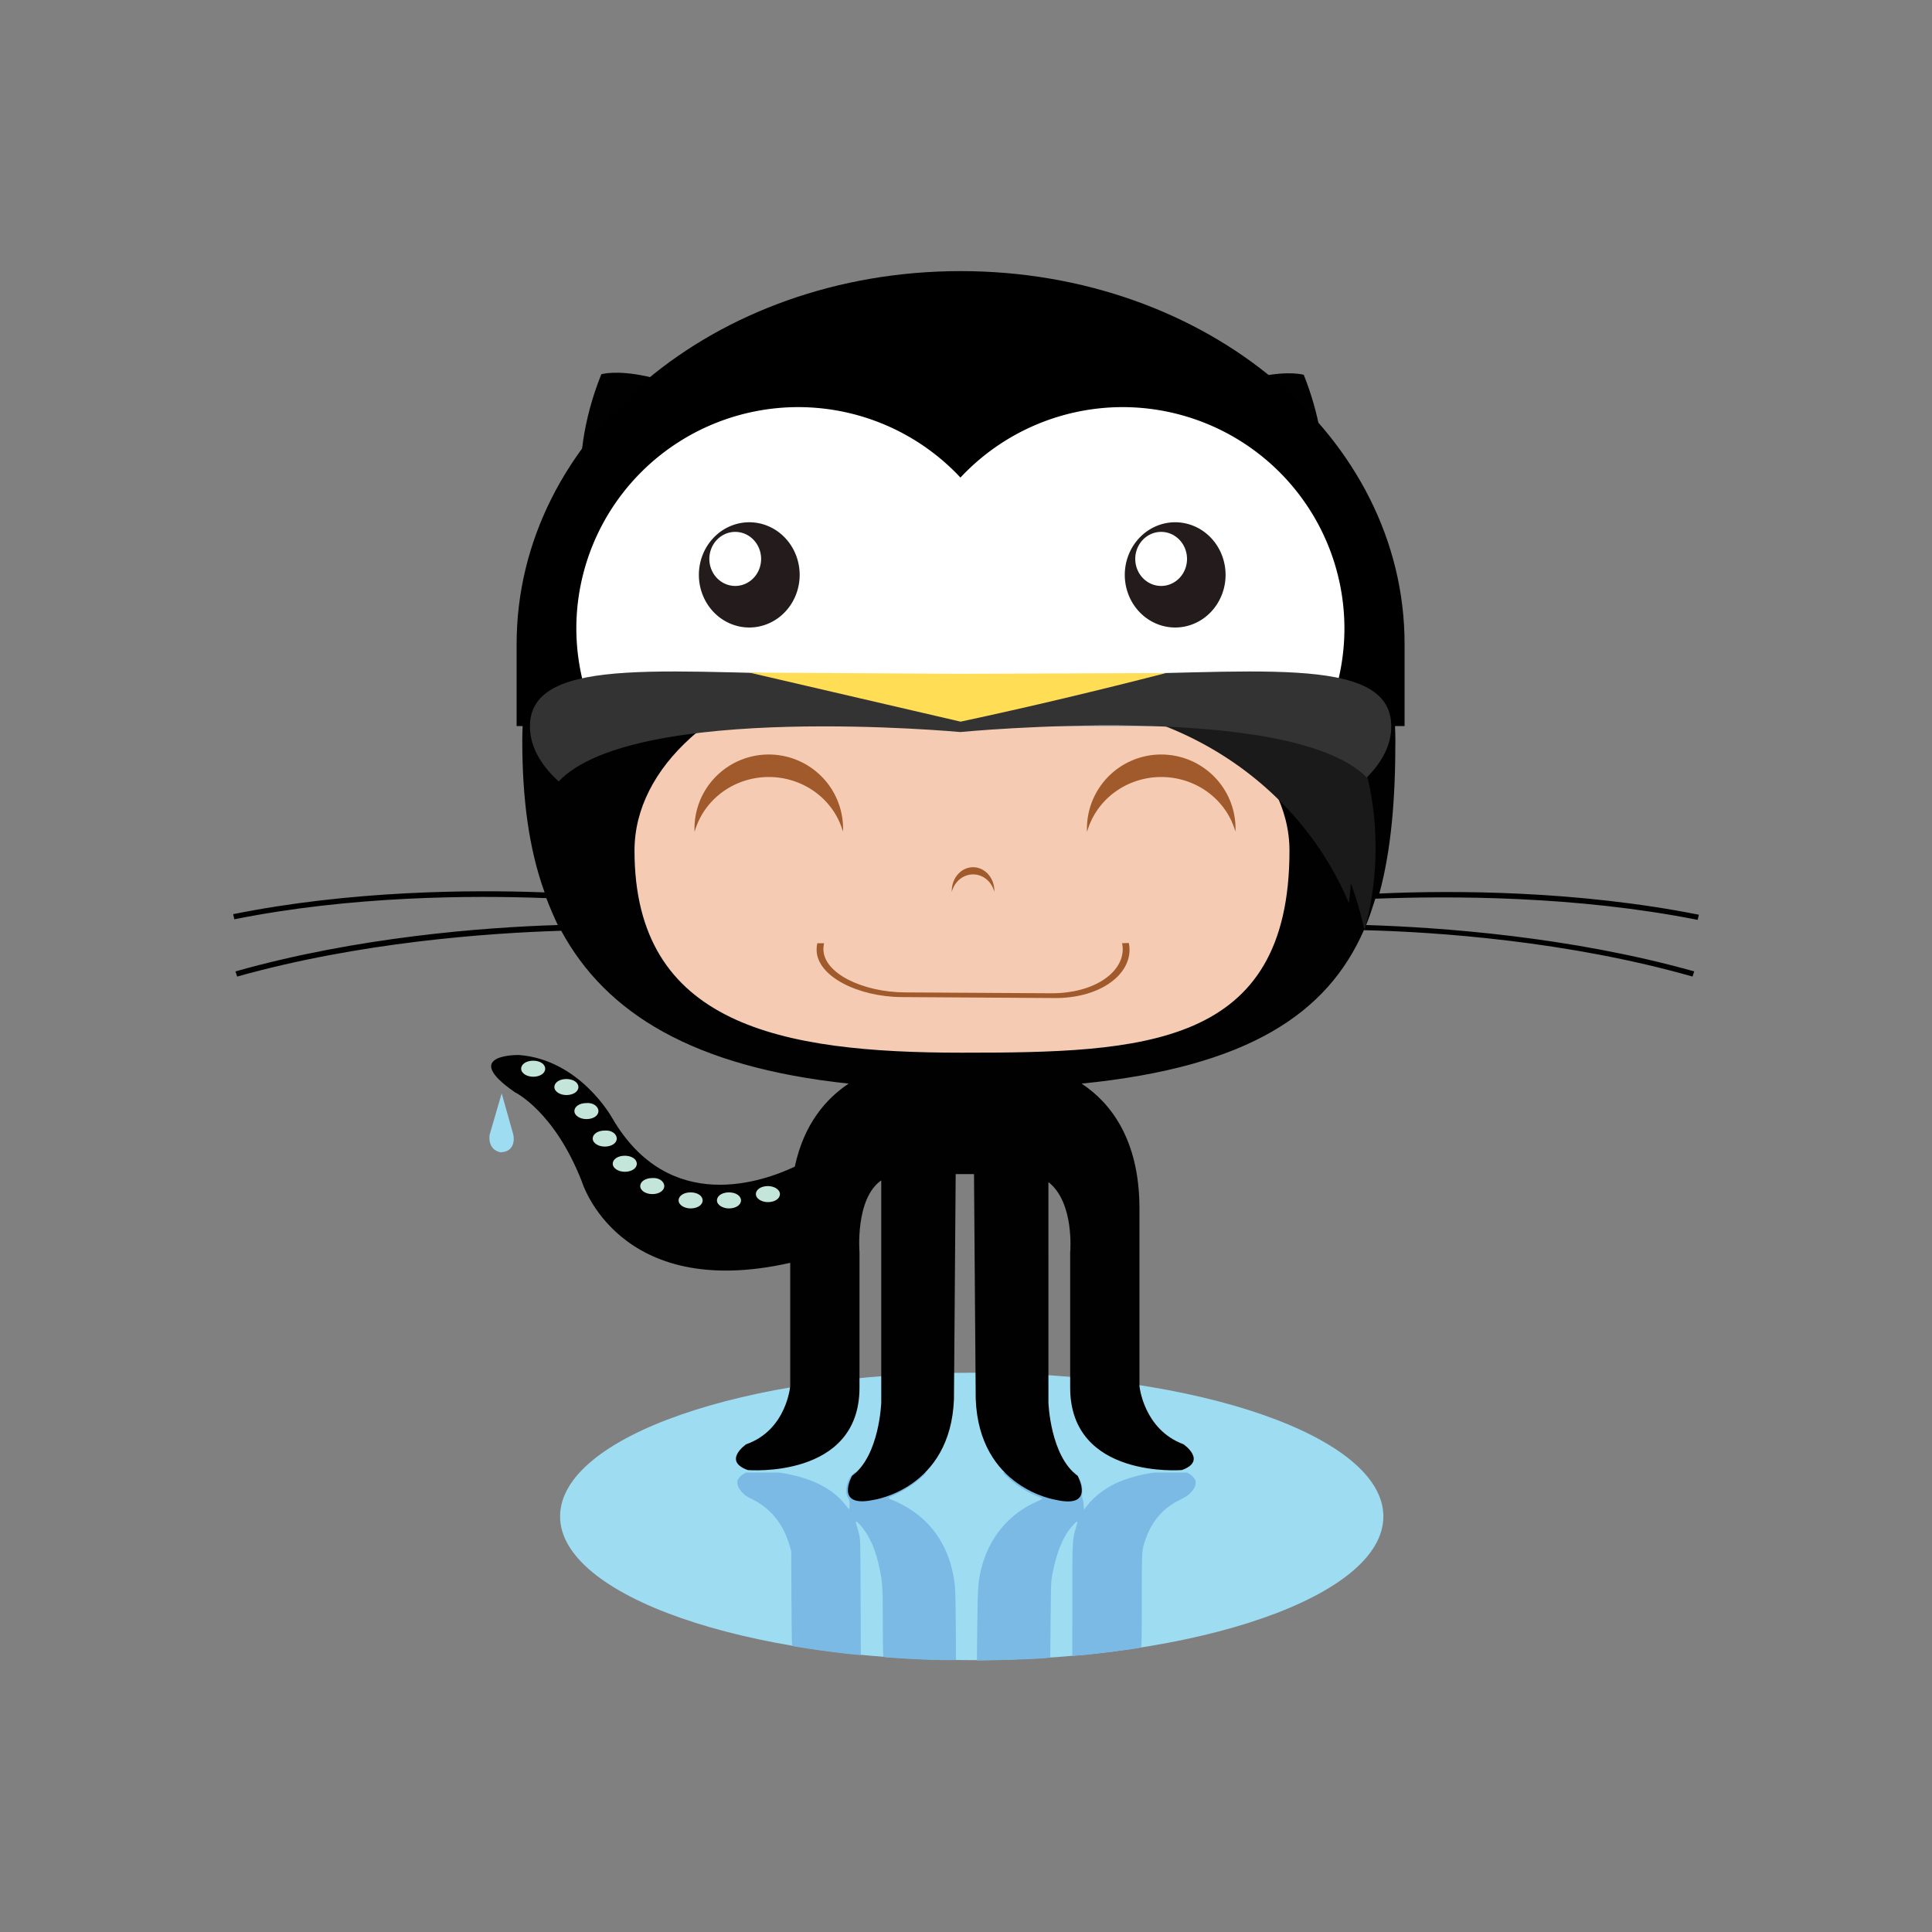 <?xml version="1.0" encoding="UTF-8" standalone="no"?>
<!-- Created with Inkscape (http://www.inkscape.org/) -->

<svg
   xmlns:dc="http://purl.org/dc/elements/1.1/"
   xmlns:cc="http://creativecommons.org/ns#"
   xmlns:rdf="http://www.w3.org/1999/02/22-rdf-syntax-ns#"
   xmlns:svg="http://www.w3.org/2000/svg"
   xmlns="http://www.w3.org/2000/svg"
   xmlns:sodipodi="http://sodipodi.sourceforge.net/DTD/sodipodi-0.dtd"
   xmlns:inkscape="http://www.inkscape.org/namespaces/inkscape"
   width="1450"
   height="1450"
   viewBox="0 0 383.646 383.646"
   version="1.1"
   id="svg8"
   inkscape:version="0.92.3 (2405546, 2018-03-11)"
   sodipodi:docname="otcopeng.svg">
  <rect x="0" y="0" width="383.646" height="383.646" fill="#808080" stroke="none"/>
  <defs
     id="defs2">
    <path
       d="m 98.1,244.8 c 1.6,7.5 5.5,11.9 9.4,14.5 h 41.1 c 5,-3.4 10.1,-9.8 10.1,-21.8 v -31 c 0,0 0.6,-7.7 7.7,-10.2 0,0 4.1,-2.9 -0.3,-4.5 0,0 -19.5,-1.6 -19.5,14.4 v 23.6 c 0,0 0.8,8.7 -3.8,12.3 v -29.2 c 0,0 0.3,-9.3 5.1,-12.8 0,0 3.2,-5.7 -3.8,-4.2 0,0 -13.4,1.9 -14,17.6 l -0.3,30 h -3.2 l -0.3,-30 c -0.6,-15.6 -14,-17.6 -14,-17.6 -7,-1.6 -3.8,4.2 -3.8,4.2 4.8,3.5 5.1,12.8 5.1,12.8 v 29.5 c -4.6,-3.3 -3.8,-12.6 -3.8,-12.6 v -23.6 c 0,-16 -19.5,-14.4 -19.5,-14.4 -4.5,1.6 -0.3,4.5 -0.3,4.5 7,2.6 7.7,10.2 7.7,10.2 v 21.7 z"
       id="a"
       inkscape:connector-curvature="0" />
    <path
       inkscape:connector-curvature="0"
       id="a-6"
       d="m 98.1,244.8 c 1.6,7.5 5.5,11.9 9.4,14.5 h 41.1 c 5,-3.4 10.1,-9.8 10.1,-21.8 v -31 c 0,0 0.6,-7.7 7.7,-10.2 0,0 4.1,-2.9 -0.3,-4.5 0,0 -19.5,-1.6 -19.5,14.4 v 23.6 c 0,0 0.8,8.7 -3.8,12.3 v -29.2 c 0,0 0.3,-9.3 5.1,-12.8 0,0 3.2,-5.7 -3.8,-4.2 0,0 -13.4,1.9 -14,17.6 l -0.3,30 h -3.2 l -0.3,-30 c -0.6,-15.6 -14,-17.6 -14,-17.6 -7,-1.6 -3.8,4.2 -3.8,4.2 4.8,3.5 5.1,12.8 5.1,12.8 v 29.5 c -4.6,-3.3 -3.8,-12.6 -3.8,-12.6 v -23.6 c 0,-16 -19.5,-14.4 -19.5,-14.4 -4.5,1.6 -0.3,4.5 -0.3,4.5 7,2.6 7.7,10.2 7.7,10.2 v 21.7 z" />
  </defs>
  <sodipodi:namedview
     id="base"
     pagecolor="#ffffff"
     bordercolor="#666666"
     borderopacity="1.0"
     inkscape:pageopacity="0.0"
     inkscape:pageshadow="2"
     inkscape:zoom="0.49497475"
     inkscape:cx="1207.489"
     inkscape:cy="394.64353"
     inkscape:document-units="mm"
     inkscape:current-layer="layer1"
     showgrid="false"
     inkscape:snap-global="false"
     units="px"
     inkscape:window-width="1920"
     inkscape:window-height="1057"
     inkscape:window-x="1912"
     inkscape:window-y="-8"
     inkscape:window-maximized="1" />
  <g
     inkscape:label="Layer 1"
     inkscape:groupmode="layer"
     id="layer1"
     transform="translate(0,86.646)">
    <g
       id="layer2"
       inkscape:label="Layer 2"
       transform="translate(-648.418,17.954)" />
    <g
       id="g1080"
       transform="translate(15.686,-57.305)">
      <path
         id="path815-0"
         d="m 259.016,271.785 c 0,15.803 -36.608,28.536 -81.742,28.536 -45.134,0 -81.742,-12.847 -81.742,-28.536 0,-15.803 36.608,-28.536 81.742,-28.536 45.134,0 81.742,12.733 81.742,28.536 z m 0,0"
         inkscape:connector-curvature="0"
         style="fill:#9edcf2;stroke-width:1.137" />
      <path
         id="path823-8"
         d="m 259.016,271.785 c 0,15.803 -36.608,28.536 -81.742,28.536 -45.134,0 -81.742,-12.847 -81.742,-28.536 0,-15.803 36.608,-28.536 81.742,-28.536 45.134,0 81.742,12.733 81.742,28.536 z m 0,0"
         clip-path="url(#b)"
         inkscape:connector-curvature="0"
         style="fill:#000000;fill-opacity:0;stroke-width:1.137" />
      <path
         id="path825-7"
         d="m 83.936,187.769 -2.387,8.186 c 0,0 -0.568,2.956 2.16,3.524 2.956,-0.114 2.729,-2.842 2.501,-3.638 z m 0,0"
         inkscape:connector-curvature="0"
         style="fill:#9edcf2;stroke-width:1.137" />
      <path
         clip-path="none"
         inkscape:connector-curvature="0"
         id="path1028"
         d="m 132.425,263.073 c -0.093,0.067 -0.257,0.172 -0.452,0.286 -1.56,0.913 -1.661,2.117 -0.304,3.638 0.484,0.543 0.846,0.801 1.67,1.191 3.916,1.852 6.473,4.939 7.772,9.383 l 0.324,1.109 0.039,9.352 c 0.021,5.144 0.08,9.393 0.131,9.444 0.21,0.21 9.699,1.532 12.526,1.746 l 1.122,0.084 -0.043,-11.467 c -0.042,-11.191 -0.049,-11.492 -0.3,-12.5 -0.141,-0.568 -0.365,-1.374 -0.497,-1.792 -0.307,-0.973 -0.14,-0.995 0.685,-0.093 1.815,1.984 3.138,4.963 3.911,8.809 0.561,2.788 0.61,3.658 0.61,10.739 0,3.828 0.046,6.647 0.11,6.686 0.142,0.087 5.175,0.412 8.4,0.541 h 3.8e-4 c 1.371,0.055 3.286,0.094 4.255,0.087 l 1.763,-0.013 -0.034,-6.56 c -0.018,-3.608 -0.089,-7.158 -0.158,-7.89 -0.62,-6.644 -3.569,-11.908 -8.557,-15.27 -1.106,-0.746 -2.935,-1.712 -3.991,-2.108 -0.726,-0.273 -0.8,-0.386 -0.367,-0.566 2.918,-1.215 5.327,-2.822 7.248,-4.836 h -14.345 c -0.846,0.814 -1.168,1.35 -1.438,2.387 -0.307,1.179 -0.177,2.215 0.354,2.828 0.104,0.12 0.162,0.522 0.164,1.128 0.002,0.518 -0.033,0.941 -0.075,0.939 -0.043,-0.002 -0.412,-0.429 -0.82,-0.951 -2.577,-3.294 -7.098,-5.482 -13.056,-6.318 l -0.098,-0.014 z m 50.987,0 c 2.032,2.101 4.548,3.822 7.143,4.797 0.399,0.15 0.74,0.32 0.758,0.378 0.018,0.058 -0.398,0.287 -0.926,0.509 -5.683,2.386 -9.773,7.318 -11.26,13.579 -0.586,2.469 -0.667,3.66 -0.749,11.093 l -0.077,6.975 3.88,-0.076 c 3.982,-0.078 8.665,-0.279 9.959,-0.427 l 0.729,-0.083 0.069,-7.532 c 0.065,-7.087 0.085,-7.616 0.337,-8.955 0.739,-3.93 1.914,-7.018 3.417,-8.983 0.702,-0.918 1.431,-1.635 1.546,-1.52 0.046,0.046 -0.065,0.559 -0.245,1.14 -0.743,2.394 -0.739,2.324 -0.743,14.431 l -0.003,11.055 0.851,-0.036 c 2.355,-0.098 12.505,-1.392 12.796,-1.631 0.119,-0.098 0.151,-2.135 0.153,-9.434 7.2e-4,-10.265 -0.025,-9.872 0.793,-12.164 1.27,-3.559 3.498,-6.104 6.719,-7.676 1.11,-0.542 1.647,-0.885 2.091,-1.336 1.471,-1.493 1.458,-2.793 -0.04,-3.76 -0.213,-0.137 -0.422,-0.258 -0.588,-0.344 h -6.455 c -0.097,0.015 -0.205,0.03 -0.332,0.045 -2.267,0.271 -5.462,1.183 -7.43,2.121 -2.223,1.059 -4.358,2.733 -5.579,4.374 -0.301,0.404 -0.588,0.737 -0.638,0.74 -0.05,0.002 -0.093,-0.364 -0.095,-0.815 -0.002,-0.47 -0.077,-0.95 -0.175,-1.124 -0.124,-0.222 -0.151,-0.553 -0.1,-1.226 0.13,-1.718 -0.299,-2.867 -1.54,-4.115 z"
         style="fill:#7bbae5;stroke-width:0.122" />
      <path
         id="path827-7"
         d="m 321.43,153.322 0.227,-1.023 c -23.988,-4.775 -48.545,-4.889 -63.438,-4.206 2.387,-8.754 3.183,-18.986 3.183,-30.241 0,-16.257 -6.139,-29.218 -15.916,-38.995 1.705,-5.571 3.979,-17.963 -2.274,-33.765 0,0 -11.141,-3.524 -36.494,13.415 -9.891,-2.501 -20.464,-3.752 -31.037,-3.752 -11.596,0 -23.306,1.478 -34.334,4.434 -26.148,-17.849 -37.631,-14.211 -37.631,-14.211 -7.503,18.759 -2.842,32.742 -1.478,36.153 -8.868,9.55 -14.211,21.714 -14.211,36.608 0,11.255 1.251,21.373 4.434,30.127 -15.007,-0.568 -38.654,-0.341 -61.846,4.32 l 0.227,1.023 c 23.192,-4.661 47.067,-4.775 61.96,-4.206 0.682,1.819 1.478,3.638 2.274,5.343 -14.779,0.455 -39.905,2.387 -64.006,9.209 l 0.341,1.023 c 24.329,-6.821 49.682,-8.64 64.347,-9.095 8.868,16.371 26.148,27.058 57.071,30.355 -4.434,2.956 -8.868,7.958 -10.687,16.485 -6.025,2.842 -24.898,9.891 -36.267,-9.663 0,0 -6.367,-11.596 -18.531,-12.506 0,0 -11.824,-0.227 -0.796,7.39 0,0 7.844,3.752 13.302,17.735 0,0 7.162,23.875 41.382,16.144 v 24.443 c 0,0 -0.682,8.754 -8.754,11.596 0,0 -4.775,3.297 0.341,5.116 0,0 22.169,1.819 22.169,-16.371 v -26.83 c 0,0 -0.909,-10.687 4.32,-14.325 v 44.111 c 0,0 -0.341,10.573 -5.798,14.552 0,0 -3.638,6.48 4.32,4.775 0,0 15.234,-2.16 15.916,-20.009 l 0.341,-44.679 h 3.638 l 0.341,44.679 c 0.682,17.735 15.916,20.009 15.916,20.009 7.958,1.819 4.32,-4.775 4.32,-4.775 -5.457,-3.979 -5.798,-14.552 -5.798,-14.552 V 205.391 c 5.23,4.093 4.32,13.984 4.32,13.984 v 26.83 c 0,18.19 22.169,16.371 22.169,16.371 5.116,-1.819 0.341,-5.116 0.341,-5.116 -7.958,-2.956 -8.754,-11.596 -8.754,-11.596 v -35.243 c 0,-13.756 -5.798,-21.032 -11.483,-24.784 32.97,-3.297 48.772,-13.87 56.048,-30.468 14.438,0.341 40.473,2.16 65.257,9.209 l 0.341,-1.023 c -24.67,-6.935 -50.478,-8.754 -65.143,-9.209 0.682,-1.705 1.251,-3.411 1.819,-5.23 15.234,-0.568 39.905,-0.568 64.006,4.206 z m 0,0"
         inkscape:connector-curvature="0"
         style="fill:#010101;stroke-width:1.137" />
      <path
         id="path829-1"
         d="m 229.116,117.055 c 7.049,6.48 11.255,14.211 11.255,22.51 0,39.109 -29.104,40.132 -65.03,40.132 -35.925,0 -65.03,-5.457 -65.03,-40.132 0,-8.299 4.093,-16.03 11.141,-22.397 11.71,-10.687 31.492,-5.002 53.888,-5.002 22.397,0 42.065,-5.798 53.774,4.889 z m 0,0"
         inkscape:connector-curvature="0"
         style="fill:#f5ccb3;stroke-width:1.137" />
      <path
         id="path839-0"
         d="m 92.576,182.88 c 0,0.909 -1.023,1.592 -2.387,1.592 -1.251,0 -2.387,-0.682 -2.387,-1.592 0,-0.909 1.023,-1.592 2.387,-1.592 1.364,0 2.387,0.682 2.387,1.592 z m 0,0 m 6.594,3.638 c 0,0.91 -1.023,1.592 -2.387,1.592 -1.251,0 -2.387,-0.682 -2.387,-1.592 0,-0.909 1.023,-1.592 2.387,-1.592 1.364,0 2.387,0.682 2.387,1.592 z m 0,0 m 3.979,4.775 c 0,0.91 -1.023,1.592 -2.387,1.592 -1.251,0 -2.387,-0.682 -2.387,-1.592 0,-0.909 1.023,-1.592 2.387,-1.592 1.364,-0.114 2.387,0.682 2.387,1.592 z m 0,0 m 3.638,5.457 c 0,0.909 -1.023,1.592 -2.387,1.592 -1.251,0 -2.387,-0.682 -2.387,-1.592 0,-0.91 1.023,-1.592 2.387,-1.592 1.364,-0.114 2.387,0.682 2.387,1.592 z m 0,0 m 3.979,5.002 c 0,0.91 -1.023,1.592 -2.387,1.592 -1.251,0 -2.387,-0.682 -2.387,-1.592 0,-0.909 1.023,-1.592 2.387,-1.592 1.364,0 2.387,0.682 2.387,1.592 z m 0,0 m 5.457,4.434 c 0,0.91 -1.023,1.592 -2.387,1.592 -1.251,0 -2.387,-0.682 -2.387,-1.592 0,-0.909 1.023,-1.592 2.387,-1.592 1.364,-0.114 2.387,0.682 2.387,1.592 z m 0,0 m 7.617,2.842 c 0,0.909 -1.023,1.592 -2.387,1.592 -1.251,0 -2.387,-0.682 -2.387,-1.592 0,-0.91 1.023,-1.592 2.387,-1.592 1.364,0 2.387,0.682 2.387,1.592 z m 0,0 m 7.617,0 c 0,0.909 -1.023,1.592 -2.387,1.592 -1.251,0 -2.387,-0.682 -2.387,-1.592 0,-0.91 1.023,-1.592 2.387,-1.592 1.364,0 2.387,0.682 2.387,1.592 z m 0,0 m 7.731,-1.251 c 0,0.909 -1.023,1.592 -2.387,1.592 -1.251,0 -2.387,-0.682 -2.387,-1.592 0,-0.91 1.023,-1.592 2.387,-1.592 1.251,0 2.387,0.682 2.387,1.592 z m 0,0"
         inkscape:connector-curvature="0"
         style="fill:#c4e5d9;stroke-width:1.137" />
      <path
         style="fill:#a05a2c;fill-opacity:1;stroke-width:0.39"
         d="m 136.972,120.484 a 14.753,14.721 0 0 0 -14.753,14.72 14.753,14.721 0 0 0 0.023,0.655 15.27,14.721 0 0 1 14.73,-10.906 15.27,14.721 0 0 1 14.724,10.829 14.753,14.721 0 0 0 0.029,-0.577 14.753,14.721 0 0 0 -14.753,-14.72 z"
         id="path4675"
         inkscape:connector-curvature="0" />
      <path
         inkscape:connector-curvature="0"
         id="path4682"
         d="m 214.906,120.484 a 14.753,14.721 0 0 0 -14.753,14.72 14.753,14.721 0 0 0 0.023,0.655 15.27,14.721 0 0 1 14.73,-10.906 15.27,14.721 0 0 1 14.724,10.829 14.753,14.721 0 0 0 0.029,-0.577 14.753,14.721 0 0 0 -14.753,-14.72 z"
         style="fill:#a05a2c;fill-opacity:1;stroke-width:0.39" />
      <path
         style="fill:#a05a2c;fill-opacity:1;stroke-width:0.246"
         d="m 208.466,157.912 c -0.44,0.027 -0.886,0.041 -1.336,0.045 0.084,0.379 0.133,0.765 0.133,1.159 0,4.864 -5.982,8.828 -14.215,8.78 l -29.075,-0.173 c -8.232,-0.049 -16.152,-3.743 -16.152,-8.606 0,-0.392 0.048,-0.777 0.131,-1.155 h -1.344 c -0.088,0.415 -0.138,0.839 -0.138,1.27 0,5.325 8.28,9.369 16.886,9.423 l 30.397,0.19 c 8.607,0.054 14.86,-4.287 14.86,-9.612 0,-0.447 -0.053,-0.887 -0.148,-1.318 z"
         id="rect4732"
         inkscape:connector-curvature="0" />
      <path
         inkscape:connector-curvature="0"
         id="path4750"
         d="m 177.542,142.867 a 4.226,4.697 0 0 0 -4.226,4.697 4.226,4.697 0 0 0 0.006,0.209 4.374,4.697 0 0 1 4.219,-3.48 4.374,4.697 0 0 1 4.217,3.455 4.226,4.697 0 0 0 0.008,-0.184 4.226,4.697 0 0 0 -4.226,-4.697 z"
         style="fill:#a05a2c;fill-opacity:1;stroke-width:0.118" />
      <g
         transform="matrix(0.534,0,0,0.534,114.502,110.599)"
         id="g1011">
        <path
           sodipodi:nodetypes="ssccss"
           inkscape:connector-curvature="0"
           id="rect4557"
           d="m 113.413,-161.245 c -91.465,0 -165.098,61.859 -165.098,138.698 V 7.932 H 278.513 V -22.547 c 0,-76.839 -73.635,-138.698 -165.1,-138.698 z"
           style="fill:#000000;stroke-width:0.761" />
        <path
           inkscape:connector-curvature="0"
           id="circle4710"
           d="m 209.032,-29.536 a 64.582,87.808 5.182 0 0 -15.523,1.856 74.152,87.988 0 0 0 -8.83,-0.737 74.152,87.988 0 0 0 -54.146,28.032 124.829,119.126 0 0 1 11.486,-0.606 124.829,119.126 0 0 1 115.759,74.707 74.152,87.988 0 0 0 0.741,-7.359 119.332,108.308 85.744 0 1 5.07,17.544 64.582,87.808 5.182 0 0 2.916,-13.784 64.582,87.808 5.182 0 0 -51.059,-98.894 64.582,87.808 5.182 0 0 -6.413,-0.758 z"
           style="fill:#1a1a1a;fill-opacity:1;stroke-width:1.425" />
        <path
           inkscape:connector-curvature="0"
           id="path4583"
           d="m 53.07,-110.67 a 82.55,82.369 0 0 0 -82.55,82.369 82.55,82.369 0 0 0 8.528,36.233 h 268.621 a 82.55,82.369 0 0 0 8.474,-36.233 82.55,82.369 0 0 0 -82.55,-82.369 82.55,82.369 0 0 0 -60.236,26.198 82.55,82.369 0 0 0 -60.287,-26.198 z"
           style="fill:#ffffff;stroke-width:0.763" />
        <g
           id="g4920"
           transform="matrix(5.393,0,0,5.632,-31.648,-789.229)">
          <path
             inkscape:connector-curvature="0"
             id="circle4918"
             d="m 45.169,131.56 a 3.475,3.475 0 0 1 -3.475,3.474 3.475,3.475 0 0 1 -3.475,-3.474 3.475,3.475 0 0 1 3.475,-3.474 3.475,3.475 0 0 1 3.475,3.474 z"
             style="fill:#241c1c;stroke-width:0.265" />
        </g>
        <g
           transform="matrix(5.393,0,0,5.632,-190.027,-789.229)"
           id="g4619">
          <path
             inkscape:connector-curvature="0"
             id="path4616"
             d="m 45.169,131.56 a 3.475,3.475 0 0 1 -3.475,3.474 3.475,3.475 0 0 1 -3.475,-3.474 3.475,3.475 0 0 1 3.475,-3.474 3.475,3.475 0 0 1 3.475,3.474 z"
             style="fill:#241c1c;stroke-width:0.265" />
        </g>
        <g
           transform="matrix(2.77,0,0,2.893,72.493,-434.823)"
           id="g4924"
           style="fill:#ffffff">
          <path
             inkscape:connector-curvature="0"
             id="circle4922"
             d="m 45.169,131.56 a 3.475,3.475 0 0 1 -3.475,3.474 3.475,3.475 0 0 1 -3.475,-3.474 3.475,3.475 0 0 1 3.475,-3.474 3.475,3.475 0 0 1 3.475,3.474 z"
             style="fill:#ffffff;stroke-width:0.265" />
        </g>
        <path
           sodipodi:nodetypes="sscccsss"
           inkscape:connector-curvature="0"
           id="rect4694"
           d="m 75.633,-11.17 c -67.376,0 -122.366,-8.363 -122.366,19.222 0,7.307 3.838,14.229 10.686,20.468 28.176,-29.657 149.346,-18.358 149.346,-18.358 0,0 122.507,-11.961 151.148,16.892 5.872,-5.85 9.115,-12.265 9.115,-19.002 0,-27.584 -53.494,-19.222 -120.87,-19.222 z"
           style="fill:#333333;fill-opacity:1;stroke-width:1.099" />
        <path
           sodipodi:nodetypes="cccc"
           inkscape:connector-curvature="0"
           id="path4701"
           d="m 34.758,-11.968 78.657,0.47 76.443,-0.292 c -25.374,6.518 -50.829,12.607 -76.443,18.084"
           style="fill:#ffdd55;fill-opacity:1;stroke-width:0.873" />
        <g
           style="fill:#ffffff"
           id="g4964"
           transform="matrix(2.77,0,0,2.893,-85.886,-434.823)">
          <path
             inkscape:connector-curvature="0"
             id="circle4962"
             d="m 45.169,131.56 a 3.475,3.475 0 0 1 -3.475,3.474 3.475,3.475 0 0 1 -3.475,-3.474 3.475,3.475 0 0 1 3.475,-3.474 3.475,3.475 0 0 1 3.475,3.474 z"
             style="fill:#ffffff;stroke-width:0.265" />
        </g>
      </g>
      <path
         inkscape:connector-curvature="0"
         id="path926"
         d="m 166.581,300.016 c -7.688,-0.512 -12.388,-0.931 -17.05,-1.519 -27.332,-3.447 -47.7,-11.89 -52.57,-21.791 -1.007,-2.046 -1.139,-2.632 -1.139,-5.024 0,-2.296 0.147,-3.006 0.968,-4.679 3.994,-8.133 18.405,-15.447 38.665,-19.622 l 5.52,-1.138 -0.223,1.233 c -0.647,3.573 -3.63,7.503 -6.977,9.193 -3.408,1.72 -4.373,4.057 -2.235,5.412 0.989,0.627 1.464,0.678 4.813,0.519 11.678,-0.556 18.745,-6.569 18.745,-15.949 0,-2.322 0.185,-2.487 2.786,-2.497 l 1.267,-0.005 -0.004,3.293 c -0.008,6.255 -1.705,11.86 -4.495,14.851 -3.13,3.355 -2.681,6.521 0.921,6.504 6.157,-0.029 12.88,-4.41 15.742,-10.257 1.781,-3.638 2.333,-5.97 2.589,-10.929 l 0.213,-4.137 h 1.76 1.76 l 0.215,1.567 c 0.118,0.862 0.217,2.648 0.22,3.969 0.014,6.728 3.283,12.935 8.713,16.545 4.301,2.859 10.301,4.159 11.885,2.575 1.196,-1.196 0.671,-3.418 -1.315,-5.573 -2.894,-3.14 -4.347,-7.652 -4.667,-14.492 l -0.204,-4.36 1.62,0.222 c 0.891,0.122 1.805,0.222 2.03,0.222 0.274,0 0.476,0.975 0.61,2.955 0.11,1.625 0.46,3.715 0.776,4.644 0.746,2.189 2.588,4.977 4.142,6.27 3.432,2.856 10.14,4.865 15.529,4.65 2.611,-0.104 2.876,-0.182 3.643,-1.074 1.335,-1.552 0.373,-3.276 -2.703,-4.841 -2.127,-1.082 -4.652,-3.618 -5.739,-5.764 -0.888,-1.752 -1.771,-4.719 -1.489,-5.001 0.277,-0.277 9.319,1.501 14.618,2.875 17.4,4.511 28.504,10.769 32.131,18.107 1.135,2.296 1.204,2.622 1.09,5.099 -0.223,4.833 -3.004,8.756 -9.063,12.79 -11.203,7.458 -29.77,12.49 -54.217,14.693 -4.006,0.361 -25.285,0.701 -28.878,0.462 z"
         style="opacity:1;fill:#000000;fill-opacity:0;stroke-width:0.128;stroke-miterlimit:4;stroke-dasharray:none;paint-order:markers stroke fill" />
    </g>
  </g>
</svg>
